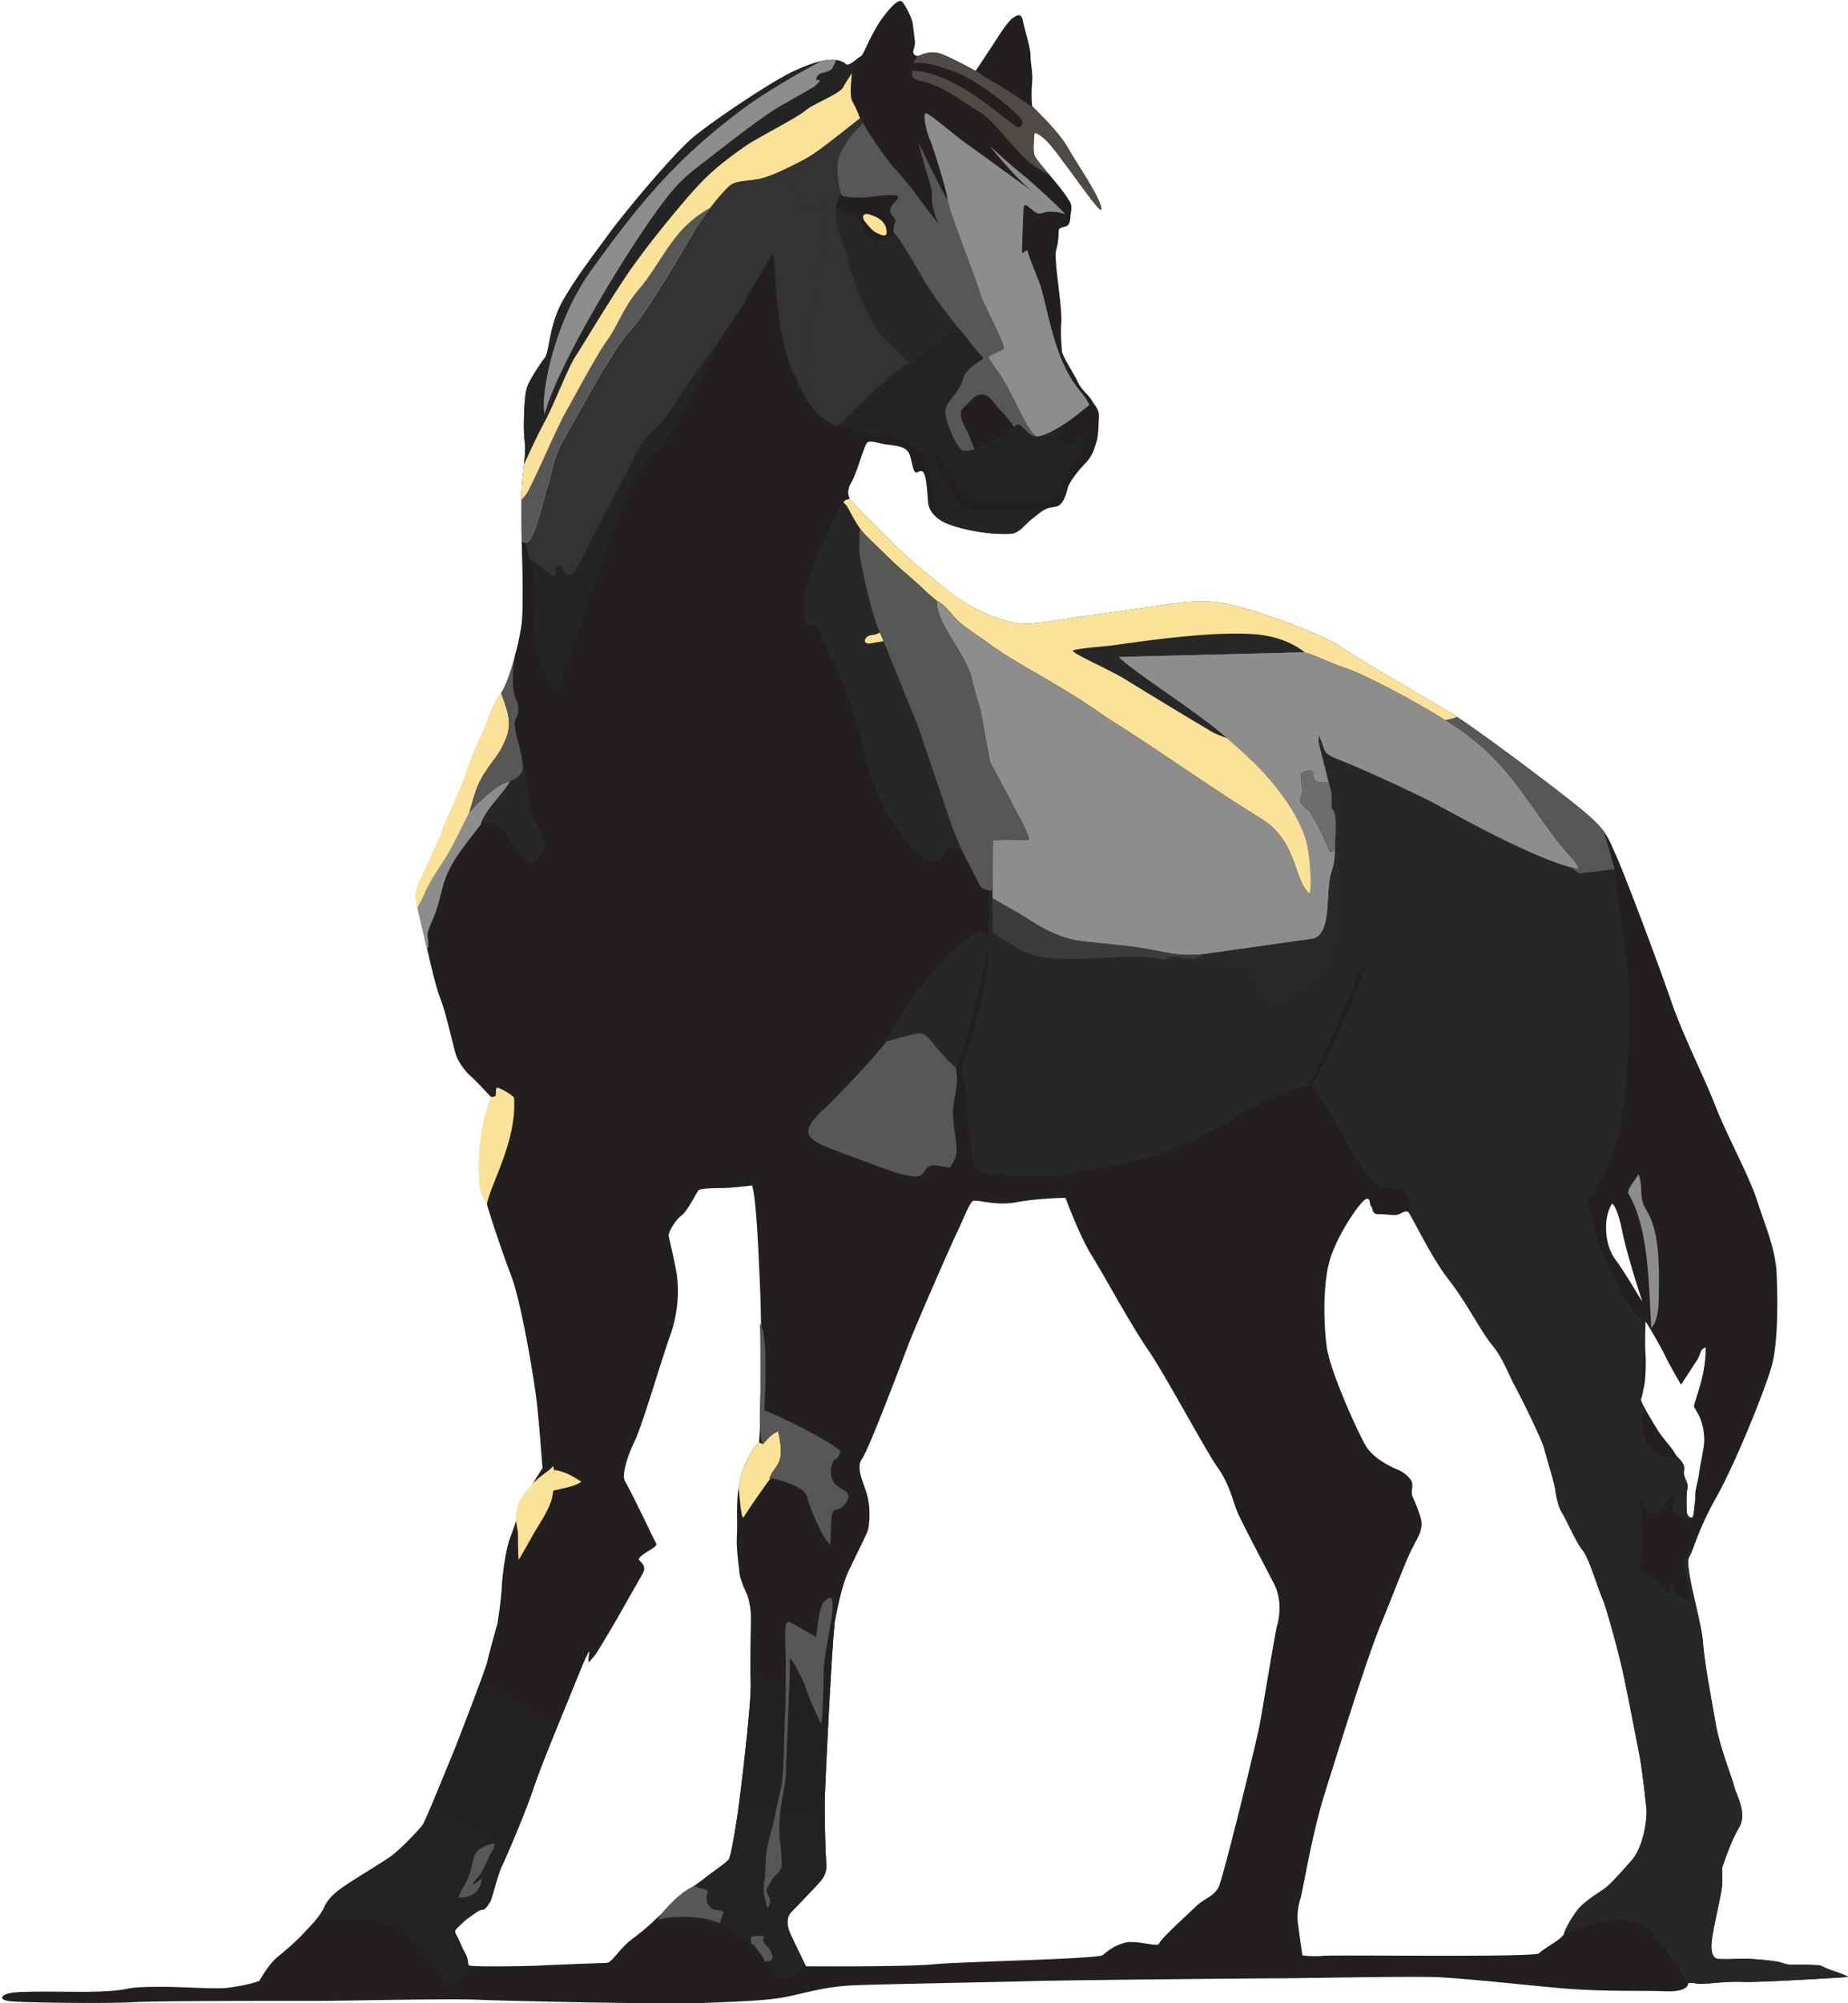 <svg width="645" height="699" viewBox="0 0 645 699" fill="none" xmlns="http://www.w3.org/2000/svg">
  <path fill-rule="evenodd" clip-rule="evenodd" d="M640.2 687.82c-3.98-1.26-4.35-2.09-5.53-2.09-1.26 0-4.53-.27-7.96-.18-3.44.08-3.62-.37-5.7-.9-2.17-.55-9.78-1.18-11.95-1.18-2.16 0-9.05.37-10.04-.09-1.09-.54-1.9-1.9-1.63-5.52.27-3.63 2.35-12.31 3.26-17.2 1-4.97.09-7.96.54-9.32.54-1.45 2.8-8.6 5.8-13.67 2.98-4.97-1.1-11.67-1.64-14.02-.45-2.35-5.07-13.76-6.51-22-1.36-8.15-3.8-20.27-4.44-28.33-.53-7.96-6.7-26.79-4.8-30.15 1.9-3.26 2.8-8.87 9.5-20.82 6.7-11.94 16.85-37.2 19.2-45.45 2.35-8.14 2.17-23.25 1.81-32.22-.37-9.05-4.16-17.28-6.88-25.9-2.8-8.51-10.6-22.9-14.4-32.58-3.7-9.69-11.4-24.8-15.64-37.11-4.17-12.23-16.66-45.44-19.47-51.32-2.72-5.98-2.98-8.15-12.39-15.84-9.42-7.7-35.48-27.15-43.09-31.96-7.5-4.88-29.69-17.2-39.28-23.63-9.68-6.43-32.57-13.85-39.46-15.38-6.88-1.54-12.68-1.26-19.09-.45-6.43.82-26.78 3.9-31.13 4.35-4.44.37-16.56 3.07-22.35 2.72-5.71-.27-13.59-3.45-19.74-7.06-6.16-3.7-20-15.65-24.34-19.73a561.89 561.89 0 0 1-15.57-15.83c-1.1-1.18-2.08-3.45 0-6.89 2-3.53 4.35-12.76 5.42-13.67 1.1-.9 3.9.37 6.89.72 2.89.37 6.16.64 7.42 2.62 1.36 1.9 1.44 7.88 3.07 7.06 1.63-.73 2.09-.64 2.72 1.17.64 1.9.91 6.97 1.1 9.14.18 2.08 1.17 4.61 5.15 6.88 4.08 2.17 12.95 3.98 19 4.25 6.07.27 6.26-.27 7.8-1.26 1.44-.99 1.81-2.08 5.98-5.25 4.08-3.26 5.07-2.36 7.15-3.08 2.17-.64 3.26-4.62 3.71-6.43.46-1.9 3.71-6.16 6.17-8.6 2.35-2.45 2.99-4.7 3.8-7.34.81-2.53.71-6.06.9-8.6.18-2.62-1.18-3.8-2.45-5.87-1.18-2.17-3.18-3.08-4.89-6.44-1.63-3.44-5.6-9.32-5.6-10.95 0-1.7-.55-4.61-.2-10.14.38-5.42-2.71-21.81-1.8-24.99.9-3.07.82-5.42.9-6.7.08-1.26 1.18-1.09 2.72-1.71 1.55-.62 1.18-2.99 1.63-5.34.37-2.35-.54-3.34-1.18-4.25-.53-1-2.45-3.53-4.7-6.25-2.16-2.62-6.06-7.05-6.78-8.51-.72-1.55-.37-5.16-.27-6.52.18-1.26-.45-3.07 3.8.54 4.24 3.63 20.45 28.52 19.64 24.08-.82-4.53-7.96-14.57-11.67-21.09-3.8-6.6-12.58-14.3-12.5-14.66 0-.37-.36-3.98 0-7.7.38-3.62-.45-6.32-.53-9.58 0-3.26-2-8.79-2.62-12.23-.64-3.34-2.45-1.81-3.71-.99-1.18.82-3.53 4.17-4.97 6.43a750.17 750.17 0 0 1-7.88 11.94s-7.42-4.16-11.77-5.87c-4.25-1.63-7.6.63-8.23.63-.63.09-2-.26-1.71-1.81.37-1.44.64-2.08.54-3.34-.19-1.26-.46-4.08-.82-6.43-.46-2.27-2.54-5.98-3.45-7.16-.99-1.17-2.89 0-6.88 5.26-3.9 5.15-6.7 12.85-7.5 13.4-.83.54-4.44 4.08-5.43 2.99-.91-1-3.08-1.63-4.97-1.55-1.82.09-4.89.27-12.23 3.53-7.42 3.18-27.87 16.93-35.3 22.9-7.5 5.99-25.44 27.8-29.95 34.05-4.54 6.25-11.22 14.76-16.2 23.44-4.98 8.78-4.71 17.74-6.34 20-1.63 2.17-5.15 7.34-6.16 10.15-1.1 2.8-1.1 10.3-1.18 11.67-.08 1.44 0 5.42.37 8.51.37 3.18-.99 11.14-1.17 17.2-.09 5.98.08 16.74.18 20.64.08 3.8.45 19.28-.08 24.16-.46 4.9-2.45 11.94-3.34 15.03-.91 3.08-2.72 8.33-4.25 10.15-1.55 1.81-3.53 6.33-4.44 9.23-.9 2.8-5.7 12.4-7.33 17.92-1.72 5.53-7.7 17.92-8.6 20.83-1 2.8-6.52 14.57-8.15 18.29-1.7 3.7-.64 6.16-.45 7.69.27 1.54 2.45 10.5 3.34 14.47.9 3.9 3 13.49 4.8 18.02 1.82 4.54 4.44 16.48 5.26 19.1.82 2.62 3.26 5.97 5.16 7.6 2 1.72 7.23 7.43 7.23 7.43s-.53 1.44-1.71 5.25c-1.26 3.72-2.89 14.21-2.53 21.9.26 7.7 2.16 8.06 2.88 10.68.72 2.62 4.7 14.93 8.42 24.7 3.62 9.78 7.96 36.4 8.68 42.65.82 6.24 2.16 24.26 2.16 24.26s-.36.46-3.8 5.98c-3.43 5.53-5.6 13.49-7.41 18.02-1.82 4.62-2.9 14.58-3 17.3-.08 2.8-1.25 12.04-1.8 14.3-.64 2.27-2.73 9.7-3.18 11.95-.54 2.35-8.6 23.36-11.22 30.06-2.72 6.6-10.3 25.34-11.31 26.78-.91 1.36-7.97 8.97-11.5 11.32-3.53 2.45-12.32 7.7-15.84 10.14-3.53 2.36-6.07 4.8-7.16 7.61-1.17 2.72-4.88 6.33-6.97 8.6-2.08 2.35-6.51 6.25-9.42 8.6-2.88 2.27-6.24 8.23-6.24 8.23-3.34 1.26-7.88 2-11.4 2.45-3.63.45-16.21-.37-20.83-.37-4.62 0-10.22-.08-13.75.64-3.63.82-9.69 1.09-15.84 1.09-6.14 0-20-.27-24.16.27-4.08.54-5.42 2.45-1.18 2.99 4.25.54 34.04.9 42.9.37 8.88-.54 57.76-.46 64.91-.46 7.16 0 45.07-.82 54.3-.45 9.14.45 67.35 1.71 80.02 1.18 12.68-.54 20.27-.73 27.16-1.82 6.78-1.09 14.39-3.9 25.44-4.35 11.05-.45 49.33-1.09 61.27-1.44 11.94-.37 79.65-1 86.89-1 7.24 0 47.79-.81 56.02-.36 8.23.37 25.98 2.26 41.36 3.71 15.3 1.44 29.5.82 37.65 1.18 8.14.26 7.87-2.54 7.87-2.54s-.08-.72 2.8-.18c2.81.53 9.43-.83 16.11-.54 6.6.27 37.03-1.72 37.03-1.72s-.91-.72-4.8-2l-.07-.04ZM265.66 489.95c-.09 2-.72 13.4-.72 13.4s-2.9 2.09-5.71 9.78c-2.8 7.69-1.72 16.93-2 22-.37 4.97.64 11.05.82 13.48.19 2.46 2.08 6.43 2.72 7.88.54 1.44.9 3.34 1.26 5.52.27 2.17-.27 16.93 0 25.08.27 8.23-4.25 44.53-4.88 47.88-.54 3.44-2 12.67-2.8 13.85-.83 1.26-6.17 4.7-8.52 6.7-2.35 1.9-6.97 4.62-10.15 7.8-3.25 3.17-10.04 9.68-14.84 13.13-4.8 3.52-7.15 8.51-9.32 8.51s-20 .72-23.26.9c-3.25.2-24.7.54-24.8-.08-.08-.53-.19-2.8-1.18-4.25-.9-1.54-2.35-5.25-2.88-6.06-.54-.72-.73-1.81-.27-2.26.53-.54 2.8-2.81 3.9-3.63 1.17-.73 3.97-3.18 5.25-3.18 1.18 0 2.08-1.7 2.8-2.8.64-1.1 2.62-9.32 3.9-12.04 1.36-2.72 8.6-19.55 11.32-27.88 2.8-8.41 13.03-32.86 14.12-35.67 1.1-2.8 5.26-12.76 5.26-11.67-.09.99-.64 4.25 0 3.53.63-.73 1.63-1.82 2.53-3.08.82-1.26 5.53-9.05 8.33-14.02 2.72-4.89 6.33-11.05 7.8-13.75 1.44-2.62-.65-3.8-1.27-4.7-.63-.91 3.08-3 3.8-3.45.64-.45 2.62-1.44 2.16-2.35-.53-.9-1.8-3.44-2.88-5.8-1.1-2.26-6.89-14.12-8.06-16.01-1.1-1.82.72-8.33 3.44-13.86 2.62-5.42 8.97-27.16 12.22-36.4a46.25 46.25 0 0 0 2.62-20.55c-.37-3.7-2.8-13.58-2.99-14.57-.26-1 2-5.26 4.44-7.16 2.45-1.9 5.42-8.51 6.16-8.97.82-.45 4.43-.63 7.88-.63 3.44 0 10.6-.91 10.6-.91 1.7 4.25 2.61 31.32 2.88 37.38.37 6.06.45 36.93.37 38.93l-.05-.02Zm296.97-69.98c.64.19 2.17 2.8 3.45 9.06 1.17 6.16 4.8 18.18 7.15 25.15-1.63-2.35-5.43-9.23-9.59-14.93-3.53-4.8-4.25-14.12-.99-19.28h-.02ZM445.77 566.98c-.82 3.26-4.97 28.6-6.06 34.58-1.09 5.98-12.76 53.68-14.39 56.93-1.63 3.26-5.25 4.09-7.87 6.7-2.72 2.62-12.5 11.5-12.85 12.95-.37 1.55-8.23-1.44-12.23-.18-3.98 1.17-5.79 2.89-7.5 4.25-1.81 1.36-48.6 2.26-58.56 3.17-10.04 1-44.98.72-44.98.72s-5.43-11.05-5.88-12.3c-.37-1.18-1.44-4.44.9-6.8 2.36-2.34 8.07-8.4 9.24-9.68 1.1-1.18 3.18-3.34 2.8-7.06-.26-3.62-.72-17.56-.45-24.43.27-6.88 2.54-55.4 3.53-60.37.99-5.07 2.45-12.31 4.53-16.85 2.08-4.53 6.33-12.84 6.89-14.57.54-1.82.99-6.97 0-11.32-.9-4.44-4.44-10.15-2.08-13.59 2.45-3.34 13.85-33.67 16.38-40.29 2.54-6.6 14.76-34.57 16.93-39 2.17-4.54 4.17-9.88 5.34-10.69 1.26-.9 7.6 1.81 15.22.37 7.69-1.44 17.2-1.54 17.2-1.54s4.88 13.21 9.04 19.91c4.25 6.79 13.3 23.63 19.55 32.77 6.24 9.05 20.1 35.11 24.43 41.28 4.35 6.06 5.43 12.04 6.97 15.65 1.55 3.7 9.77 19.2 12.68 24.8 2.89 5.61 2.08 11.32 1.26 14.58l-.04.01Zm123.56 82.36c-4.62 5.26-7.6 8.52-9.59 9.88-2 1.36-7.05 4.53-9.13 7.23-2 2.62-4.08 6.17-4.7 8.23-.64 2-7.42 5.34-8.68 6.89-1.26 1.54-71.6.45-75.32.9a33.8 33.8 0 0 1-7.34-.18s-1.36-9.5-1.63-11.77c-.18-2.27 0-4.97.91-7.88.9-2.8 3.98-22.45 8.52-36.84 4.53-14.48 14.47-46.44 19.19-58.02 4.8-11.6 8.87-22.64 11.05-26.9 2.16-4.34 2.89-5.25 3.26-7.04.45-1.82.45-2.81-.37-5.35a62.95 62.95 0 0 0-2.35-5.97c-.83-1.82 0-3.26-.27-4.98-.27-1.7-3-3.9-4.8-4.61-1.72-.72-8.79-3.71-11.6-8.79-2.8-4.97-12.49-26.06-13.48-34.66-1.09-8.6-1.36-23.26 1.72-31.59 3.07-8.41 9.42-17.56 11.58-19.2 2.17-1.54 1.55 1.64 2.27 2.27.64.64.19 2.73 2.45 2.73 2.27-.09 5.16.45 6.43.26 1.28-.18 2.9-1.7 3.98-1.09 1.1.62 7.8 15.39 14.31 23.71 6.52 8.42 11.05 17.74 14.93 22.54 3.98 4.7 5.7 10.15 8.33 14.93 2.62 4.8 9.32 18.64 9.96 21.28.63 2.54 3.62 12.22 3.9 14.47.26 2.27 1.17 6.25 2.34 8.07 1.18 1.7 5.07 10.6 7.24 13.13 2.17 2.62 5.34 13.4 6.88 16.84 1.55 3.53 6.25 21 7.51 27.34 1.36 6.33 4.25 21.36 5.42 27.34 1.1 5.88 2.17 16.48 2.46 19.01.18 2.54-.73 12.58-5.34 17.84l-.04-.02ZM588.8 527.8c-.19-1.44-.27-6.7.18-8.51.54-1.9-1.63-3.63-1.18-6.25.46-2.72-2.08-3.9-3.25-5.98-1.18-2.17-4.62-5.61-6.25-8.51-1.71-2.81-5.88-9.51-5.52-10.32.37-.82.9-4.08 1.17-5.15.27-1.08.64-7.61.37-10.31-.27-2.62 0-11.5 0-11.5-.37-1.27 5.88 9.58 7.24 12.57.65 1.5 2.87 5.38 5.17 9.34l5.96-9.15c1.55-3.9 1-2.8 2.62-3.98.09 10.2-3.6 17.41-4.08 20.84.59.99 1.06 1.81 1.36 2.33 1.81 3.07 2.45 7.8 2.17 10.5-.27 2.8-1.55 8.33-1.72 10.3-.18 1.9-1.44 5.99-1.36 7.62a38.4 38.4 0 0 1-.63 7.05c-.37 1.81-2.09.54-2.27-.9h.02Z" fill="#231F20"/>
  <path fill-rule="evenodd" clip-rule="evenodd" d="M182.12 189.97c-.09-4.97-.19-12.85-.09-17.65.19-6.06 1.55-14.02 1.18-17.2a61.89 61.89 0 0 1-.37-8.51c.08-1.36.08-8.87 1.17-11.67 1-2.8 4.54-7.96 6.17-10.15 1.63-2.26 1.36-11.22 6.33-20 4.97-8.68 11.67-17.2 16.2-23.44 4.54-6.25 22.45-28.06 29.96-34.04 7.42-5.98 27.88-19.74 35.3-22.9 7.34-3.27 10.4-3.45 12.22-3.54 1.9-.08 4.08.54 4.97 1.55.83.9 3.53-1.55 4.89-2.62-1.55 3.98-3.71 9.69-4.35 12.4-.9 3.25.37 2.71 1.55 4.61 1.17 1.82 3.17 4.43 4.16 6.33.9 2 7.88 12.68 11.77 16.66 3.98 4.08 15.38 20.27 14.2 17.74-1.25-2.54-2.34-7.16-2.16-8.87.19-1.71 0-2.45-.72-4.8-.64-2.46-4.8-15.84-3.53-13.3 1.26 2.53 9.96 20.72 9.78 18.74-.19-2-4.97-18.1-6.07-20.27-.99-2.09-3.07-10.05-1.25-9.42 1.8.72 10.6 8.22 13.21 10.04 2.62 1.81 28.7 20.9 23.36 16.84-5.34-4.16-14.4-15.38-14.4-15.38s7.43 6.78 10.77 9.42c3.34 2.54 16.84 15.03 15.21 14.2-1.62-.81-5.25-1.08-6.7-.71-1.36.37-1.9.72-2.98.26-1.18-.53-2.17-1.62-3.45-2.53-1.17-.82-1.26.82-1.26 1.44 0 .54-.63 14.13-.45 14.93.19.91 1.71-1.81 2-.27.27 1.45 2.35 6.52 4.08 10.95 1.71 4.35 3.71 17.65 8.14 27.7 4.54 10.04 7.96 10.95 9.5 15.56 1.55 4.7-2.07 13.14-3.16 15.22-1.1 2.08-8.06 13.3-9.32 16.1-1.37 2.8-8.15 2.09-10.69 2-2.62-.18-15.83.83-17.19-.08-6.16-4.17-14.4-20.27-14.2-17.74.26 4.62 7.33 18.3 10.4 19.37 1.26.45 5.43 1.63 13.22 1.09 4.62-.37 9.96.18 13.59.72-.37.27-.83.64-1.26 1-4.17 3.17-4.54 4.24-5.98 5.25-1.55.99-1.72 1.54-7.8 1.26-6.06-.27-14.92-2.08-19-4.25-.91-.54-1.63-1.1-2.27-1.63-.54-5.07-1.26-14.58-3.71-19.2-2.99-5.7-8.6-8.4-13.48-9.23-4.9-.82-4.9.45-15.94-2.8-11.05-3.26-13.86-13.22-17.57-20.91-3.62-7.7-5.34-26.9-5.34-28.87 0-1.98-.37-12.68-1.54-10.15-1.26 2.62-8.15 13.3-8.78 15.22-.73 2-7.16 10.5-8.79 13.4-1.63 2.89-12.76 17.57-14.47 20.72-1.81 3.26-7.05 9.88-8.78 11.5-1.63 1.55-4.97 5.16-6.17 7.8a310.43 310.43 0 0 1-7.87 15.48c-1.45 2.27-10.5 20.19-11.67 22.54-1.26 2.45-2.8 5.43-4.7 4.8-1.9-.53-1.1-3.52-3.08-3.07-2 .37-.27 3.98-1.63 3.53-1.36-.37-1.9-1.82-6.24-4.44-2-1.17-3.63-3.98-4.89-6.7l-.03-.03Z" fill="#242424"/>
  <path fill-rule="evenodd" clip-rule="evenodd" d="M320.42 19.51c.64 0 3.98-2.26 8.23-.63 4.35 1.7 11.77 5.87 11.77 5.87v-.08c1.9 1.26 3.9 2.54 5.8 3.63 4.8 2.72 9.76 6.06 14.75 9.5 2.17 2.27 8.6 8.33 11.67 13.76 3.72 6.51 10.87 16.55 11.67 21.09.83 4.43-15.38-20.46-19.64-24.08-4.27-3.63-3.63-1.82-3.8-.54-.08 1.36-.45 4.97.27 6.52.54 1.09 2.99 3.98 5.16 6.51-1.9-.9-4.09-2.16-6.44-3.98-6.24-4.8-12.12-14.66-18.82-18.56-6.6-3.98-12.68-9.05-20.55-10.5-2-.53-2.46-1.62-2-3.43 14.39.9 27.87 13.58 36.2 19.54 1.1.83 3.26-.82 1.55-2.8-3.63-4.35-17.01-14.58-23.81-16.56-1.37-.45-8.6-3.44-13.76-2.72.54-1.1 1-1.63 1.71-2.54h.04Z" fill="#4E4A45"/>
  <path fill-rule="evenodd" clip-rule="evenodd" d="M300.15 41.06c.45.72.9 1.36 1.18 2a29.93 29.93 0 0 0-5.43 5.88c-3.44 5.07-3.8 7.23-3.63 10.95.17 3.7.83 6.7 1.26 7.87.46 1.26 5.16 1.18 7.61 1.18 2.45-.09 8.68-1.26 11.5-.72 2.73.63-2 2.98-2 5.07 0 2.08 2.09 2.72 1.82 3.9-.27 1.17-1.36 3.44 0 4.61 1.36 1.18 6.43 9.7 9.32 14.85 2.8 5.15 10.04 14.66 13.03 18.18l.27.27c-6.78 2-15.21 10.6-18.56 12.13-3.52 1.54-14.12 11.59-18.74 16.2-1.81 1.82-3.8 3.72-5.52 5.26a18.2 18.2 0 0 1-6.6-4.08c-1.55-2.99-2.99-6.6-3.44-10.04-.91-8.52.82-17.01 2-27.7 1.25-10.68 4.43-31.5 4.43-33.67 0-2.16.08-2.72.08-3.52 0-.8-.9 2.16-2.45 3.07-1.44.9-2.45-1.9-3.98-.19-1.44 1.72-3.63 1.72-3.44-.08.18-1.9.08-5.07-1.1-6.43-1.25-1.36-2.34-2.35-1.08-3.9 1.25-1.54 2.16-2.26 2.16-4.16 0-.46 0-.9-.08-1.36.72-.46 1.44-.83 2.08-1.1 4.16-2.26 10.95-7.79 12.85-9.23 1.8-1.44 6.43-5.07 6.43-5.07l-.09-.19h.09l.03.02Z" fill="#333"/>
  <path fill-rule="evenodd" clip-rule="evenodd" d="m293.45 67.5.08.26c.46 1.26 5.16 1.18 7.61 1.18 2.45-.09 8.68-1.26 11.5-.72 2.72.63-2 2.98-2 5.07 0 2.08 2.09 2.72 1.82 3.9-.27 1.17-1.36 3.44 0 4.61 1.36 1.18 6.43 9.7 9.32 14.85 2.8 5.15 10.04 14.66 13.03 18.18l.27.27c-6.25 1.82-13.94 9.24-17.73 11.6a377.31 377.31 0 0 1-10.42-10.42c-3.52-3.8-10.3-21.45-10.86-25.44-.64-3.98-6.52-14.03-3.44-21.37.27-.72.54-1.36.82-2v.02Z" fill="#282727"/>
  <path fill-rule="evenodd" clip-rule="evenodd" d="m293.45 67.5.08.26c.46 1.26 5.16 1.18 7.61 1.18 2.45-.09 8.68-1.26 11.5-.72 2.72.63-2 2.98-2 5.07 0 2.08 2.09 2.72 1.82 3.9-.27 1.17-1.36 3.44 0 4.61h.08c-1.09.37-2.26.9-3.07 1.45-1.81 1.36-2.89 1.36-4.35.18-1.46-1.18-3.07-.99-3.71-3.34-.54-2.45-1.71-3.63-2.27-4.62-.63-1.1-1.9-1.26-3.25-1.36-1.18-.18-2.9-.54-3.99-2.08.19-.83.38-1.72.73-2.54.27-.72.54-1.36.82-2ZM380.17 141.35c.08.19.18.46.26.72.83 2.46.19 5.88-.63 8.87-.91.19-1.72.37-2.17.54-1.71.54-2.62 3.9-3.34 3.8-.72 0-4.8-.83-4.17-2.54l2.27-5.43c1.36-.9 2.54-1.81 3.44-2.53 1.63-1.36 3.18-2.45 4.35-3.44l-.01.01Z" fill="#231F20"/>
  <path fill-rule="evenodd" clip-rule="evenodd" d="m301.33 43.06.08.08c.9 2 7.88 12.68 11.77 16.66 3.98 4.08 15.38 20.27 14.2 17.74-1.25-2.54-2.34-7.16-2.16-8.87.19-1.71 0-2.45-.72-4.8-.64-2.46-4.8-15.84-3.53-13.3 1.26 2.53 9.96 20.72 9.78 18.74-.19-2-4.97-18.1-6.07-20.27-.99-2.09-3.07-10.05-1.25-9.42 1.8.72 10.6 8.22 13.21 10.04 2.62 1.81 28.7 20.9 23.36 16.84-5.34-4.16-14.4-15.38-14.4-15.38s7.43 6.78 10.77 9.42c3.34 2.54 16.84 15.03 15.22 14.2-1.63-.81-5.26-1.08-6.7-.71-1.37.37-1.9.72-3 .26-1.17-.53-2.16-1.62-3.44-2.53-1.17-.82-1.26.82-1.26 1.44 0 .54-.63 14.13-.45 14.93.19.91 1.71-1.81 2-.27.27 1.45 2.35 6.52 4.08 10.95 1.71 4.35 3.71 17.65 8.14 27.7 4.25 9.5 7.61 10.76 9.24 14.84-1.18 1-2.72 2.08-4.35 3.44-3.17 2.54-9.69 6.97-13.67 7.51-3.9.54-6.06-6.7-8.23-3.26-2.26 3.53-16.47 9.96-18.47 7.88-2-2.08-5.07-8.6-5.52-12.68-.46-3.98 4.16-5.88 6.06-11.77 1.9-5.88 8.51-6.6 6.78-8.15-1.7-1.44-4.97-6.06-7.96-9.5-2.98-3.53-10.22-13.03-13.03-18.19-2.89-5.16-7.96-13.67-9.32-14.85-1.36-1.17-.27-3.44 0-4.61.27-1.18-1.81-1.82-1.81-3.9s4.7-4.43 2-5.07c-2.8-.54-9.05.64-11.5.72-2.46 0-7.16.08-7.61-1.17-.46-1.18-1.1-4.17-1.26-7.88-.17-3.71.18-5.88 3.63-10.95a29.4 29.4 0 0 1 5.42-5.88l-.03.02Z" fill="#575756"/>
  <path fill-rule="evenodd" clip-rule="evenodd" d="m347.84 129.04-2.89-4.35c2.27-1.71 3.53-1.54 5.53-3.07.18-1.81-7.34-16.02-8.06-18.47-1.72-6.25-11.32-29.51-11.67-33.86-.19-2-4.97-18.1-6.07-20.27-.99-2.08-3.07-10.04-1.25-9.42 1.8.72 10.6 8.23 13.21 10.04 2.62 1.82 28.7 20.91 23.36 16.85-5.34-4.17-14.4-15.39-14.4-15.39s7.43 6.79 10.77 9.42c3.34 2.54 16.84 15.03 15.21 14.21-1.62-.82-5.25-1.09-6.7-.72-1.36.37-1.9.72-2.98.27-1.18-.54-2.17-1.63-3.45-2.54-1.17-.82-1.26.83-1.26 1.45 0 .53-.63 14.12-.45 14.93.19.9 1.71-1.82 2-.27.27 1.44 2.35 6.51 4.08 10.95 1.71 4.35 3.71 17.65 8.14 27.69 4.25 9.5 7.61 10.76 9.24 14.85-1.18.99-2.72 2.08-4.35 3.44-3.17 2.53-9.69 6.97-13.67 7.5-3.53-.53-9.05-16.84-14.3-23.25l-.04.01Z" fill="#8D8D8B"/>
  <path fill-rule="evenodd" clip-rule="evenodd" d="M353.92 148.96v.08c-1.55 2.46-8.68 6.25-13.75 7.7-1-2.54-2.09-5.16-2.46-5.98-.82-1.72-3.97-6.33-1.35-8.6 2.53-2.17 3.62-4.44 6.33-4.54 2.62-.18 4.35 3.45 6.06 5.07 1.09 1.1 3.52 3.8 5.15 6.25l.02.02Z" fill="#231F20"/>
  <path fill-rule="evenodd" clip-rule="evenodd" d="M182.12 189.97v-1.1c1.09.65 2.16.65 2.88-.53 2.62-4.16 5.61-17.84 6.34-19.28.63-1.44 1.8-9.5 4.8-14.66 3.07-5.16 16.84-31.32 23.17-38.29 6.33-6.88 16.4-24.35 21.73-33.4 5.34-9.05 10.87-15.38 13.3-17.65 2.45-2.17 5.6-1.71 10.41-2.62 4.08-.72 9.88-3.63 14.02-5.8.09.46.09.91.09 1.37 0 1.9-.9 2.61-2.17 4.16-1.26 1.54-.18 2.54 1.1 3.9 1.17 1.36 1.25 4.53 1.08 6.43-.18 1.81 2 1.81 3.45.08 1.54-1.71 2.53 1.1 3.98.19 1.54-.91 2.45-3.9 2.45-3.08 0 .83-.09 1.26-.09 3.53 0 2.27-3.17 22.99-4.43 33.67-1.17 10.68-2.89 19.2-2 27.7.46 3.44 1.9 7.05 3.44 10.04-4.8-4.54-6.96-11.05-9.58-16.4-3.63-7.69-5.34-26.88-5.34-28.86 0-1.98-.37-12.68-1.55-10.15-1.26 2.62-8.14 13.3-8.78 15.22-.72 2-7.15 10.5-8.78 13.4-1.63 2.89-12.76 17.57-14.48 20.72-1.81 3.26-7.05 9.88-8.78 11.5-1.63 1.55-4.97 5.16-6.16 7.8a310.9 310.9 0 0 1-7.88 15.48c-1.44 2.27-10.5 20.19-11.67 22.54-1.26 2.45-2.8 5.43-4.7 4.8-1.9-.53-1.1-3.52-3.07-3.07-2 .37-.27 3.98-1.63 3.53-1.36-.37-1.9-1.82-6.25-4.44-2-1.17-3.63-3.98-4.89-6.7l-.01-.03Z" fill="#333"/>
  <path fill-rule="evenodd" clip-rule="evenodd" d="M179.68 228.88a78.96 78.96 0 0 0 2.45-11.77c.54-4.89.19-20.37.09-24.17 0-.99-.09-2.45-.09-4.08.46.27 1 .37 1.36.37.64 3.63 1.63 6.52 2.62 10.31.46.9.91 7.5.54 11.86-.99 17.3 2.72 22.08 6.16 27.42 2.54 3.98 17.12 24.35 17.84 26.89 4.8 0 9.42 0 14.12.27 6.97.37 9.77-.46 11.59 2 2.45 3.25-10.5 59.1-17.38 64.99-3.26-1.26-6.33-4.97-8.87-7.61-13.3-14.02-15.94-25.34-19.92-30.6-.37-3.71-3.7-7.8-4.97-12.4-1.44-5.06-1.36-13.66-2.62-14.92a67.84 67.84 0 0 0-2.08-9.96c-2-7.6.08-6.25.37-8.97.72-5.34-3.44-3.34-1.17-19.65l-.04.02Z" fill="#231F20"/>
  <path fill-rule="evenodd" clip-rule="evenodd" d="m266.3 503.9-1.36-.54s-2.9 2.08-5.71 9.77a25.02 25.02 0 0 0-1.45 5.7c.46 4.54 1 11.95 1.82 10.5 2.8-4.35 6.51-9.69 9.32-13.48h-.37c2-5.26 5.7-4.17 3.07-16.4-2.54.92-4.16 3.27-5.34 4.44h.02Z" fill="#FAE299"/>
  <path fill-rule="evenodd" clip-rule="evenodd" d="M590.78 540.55c-.37 1.1-.73 1.9-1.18 2.62-1.9 3.34 4.25 22.19 4.8 30.15.64 8.06 3.08 20.18 4.44 28.33 1.44 8.23 6.06 19.65 6.51 22 .54 2.35 4.62 9.05 1.63 14.02-2.99 5.07-5.25 12.23-5.8 13.67-.44 1.36.46 4.35-.53 9.32-.9 4.89-2.99 13.59-3.26 17.2-.26 3.62.54 4.97 1.63 5.52 1 .46 7.88.09 10.04.09 2.17 0 9.78.63 11.94 1.17 2.09.54 2.27 1 5.71.9 3.45-.08 6.7.2 7.96.2 1.18 0 1.55.82 5.53 2.08 3.9 1.25 4.8 2 4.8 2s-30.41 2-37.03 1.7c-6.7-.26-13.3 1.1-16.1.54-2.35-.45-2.72 0-2.8.19-3.35-7.05-11.95-18.47-15.84-20.64-4.62-2.45-12.23-2.72-27.42 3.26 0-.09.08-.09.08-.19.64-2.08 2.72-5.6 4.7-8.23 2.08-2.72 7.16-5.87 9.14-7.23 2-1.36 4.97-4.62 9.59-9.88 4.61-5.25 5.52-15.3 5.34-17.83-.27-2.54-1.36-13.14-2.45-19.01-1.18-5.98-4.09-21.01-5.43-27.34-1.26-6.33-5.98-23.82-7.5-27.34-1.55-3.45-4.7-14.21-6.89-16.85-2.17-2.53-6.06-11.4-7.24-13.13-1.17-1.81-2.08-5.8-2.35-8.06-.27-2.27-3.26-11.94-3.9-14.48-.63-2.62-7.33-16.47-9.95-21.28-2.62-4.8-4.35-10.22-8.33-14.92-3.9-4.8-8.41-14.13-14.93-22.54-5.8-7.34-11.67-19.73-13.75-23l-.09-3.89c-2.45-7.05-3.52-4.08-9.96-5.6-5.42-1.37-14.12-20.28-18.28-26.8l-6.17-8.67c3.8-3.63 17.74-35.12 18.93-41.74-.99 1-.45.27-1.36 1.63l-8.6 19.47c-13.03 28.24-5.42 17.2-23.52 25.25l-9.32 5.08c-20.1 12.76-30.95 15.93-56.4 20.63-13.93 2.54-15.74 1.72-30.05.83-7.16-.37-7.42-3.18-8.23-10.5-.64-4.7-2-11.77-1.71-16.1 0-1.63 0-3.45-.37-5.08l-1.18-3.98c-.08-2.16 4.17-14.12 5.07-17.46 2.27-8.23 4.8-18.83 3.8-27.7.9 4.44-8.68 40.83-10.87 43.64-.18-.09-.45-.37-.53-.46-.09-.08-.37-.27-.54-.45-12.95-12.5-5.6-13.03-23.36-8.15 1.63-4.53 11.94-19.2 15.12-22.99.26-.26 19.54-22.53 20.1-13.21 1.8-4.8.26-43.82.18-47.43-.27-7.05-1-25.16-2.72-30.14-.64-3.53-3.07-8.69-2.35-11.22l2.72 9.42 3.34 18.1 1 27.16-.2 20.27.1 12.12c2.98 1.72 6.24 4.17 10.49 6.25 12.49 6.33 39.37-.54 49.05 3.26 4.88.45 20.18-.37 27.15 1.9 6.43 2.08 4.17 7.42 6.97 10.6 2.08 2.26 4.53 2.61 8.33 2.16 3.8-7.24 1.63-2.72 7.42-3.8 5.8-8.6 6.25-2.08 8.51-11.4 3.71-15.38 3.35-31.23 2.72-46.7-.08-2.99-.18-7.05.09-9.59-1.63-1.9.18-.64-2.54-1.63l-.9-3.44-3.53-14.13.08-2.26c2.46 4.7.64 5.7 6.07 7.96 8.22 3.26 15.21 6.51 23.25 10.23 4.25 2 8.23 3.9 12.77 6.33 10.86 5.98 37.1 20.18 48.78 22l12.39-.19c.82 10.87 4.08 27.34 4.89 42.27.72 13.22-1 37.84-3.26 49.6-1.36 6.8-6.79 18.2-11.13 24.18 2.88 9.87 2.35 13.4 8.06 23.98 2.53 5.52 7.15 14.76 11.85 18.02.09 4.25-1.54 23.17-1.26 27.07v.37c.09.53.27.9.46 1.26.37.72.82 1.54 1.36 2.45-.27.37-1.1 1.63-1.1 1.81-.63 2.08-.18 2.89-.18 3.34.9 5.8 2.54 11.4 12.12 11.05.09.09.19.09.27.09 1.18 1.26 2.45 2.45 2.09 4.43-.46 2.62 1.7 4.35 1.17 6.25-.45 1.81-.37 7.05-.18 8.51.18 1.45 1.9 2.72 2.26.91.19-1.26.46-3.26.54-4.97.27 2.45.64 4.25-1.44 6.78-2.27-1.09-5.61-1.44-6.17-3.7-.9-3.9 2.17-1.18 0-5.72-1.36 1.9-1.54 1.55-2.89 3.63-1.25 1.9-.18 2.62-3.07 3.17-4.62.91-3.8-3.8-5.25-5.15-.19 6.88.45 14.58-.09 21.36-.45 4.8-.37 4.35 2.89 5.6.54.2.72.2 1.26.55l2.89 2.62c2.35 4.7 2.35 2.62 3.9-.64 2.61 5.7.9 3.52 6.24 6.88-.54-3.98-.82-6.51-1.63-10.4-.45-2.46-.45-3.18-.08-4.54a6.27 6.27 0 0 1 2.62-3.9v.27l.05-.02Z" fill="#282727"/>
  <path fill-rule="evenodd" clip-rule="evenodd" d="M148.9 330.72c-.82-3.72-2.8-11.94-3.26-14.13.73-.9 1.45-2.45 2.35-4.35 1.55-4.25 6.07-10.4 8.42-14.39 2.62-4.53 4.8-9.5 7.34-14.3l1.44-1.55c.9-1 .64-.82 1.63-1.71 3.07-2.8 7.34-6.97 11.22-7.7-2.54 4.7-8.15 9.24-10.23 14.85l.27-.08c-2.45 3.17-4.97 6.33-7.24 9.5-7.88 11.13-5.6 14.12-9.77 23.9-3 6.78-1.36 4.25-1.63 10.04l-.54-.08Z" fill="#8D8D8B"/>
  <path fill-rule="evenodd" clip-rule="evenodd" d="m145.64 316.6-.08-.38c-.19-1.54-1.26-3.98.45-7.69 1.63-3.7 7.16-15.48 8.15-18.29.9-2.88 6.88-15.3 8.6-20.82 1.62-5.53 6.43-15.12 7.33-17.92.91-2.89 2.9-7.42 4.44-9.24.08-.08.26-.26.37-.45 3.07 8.41 4.34 11.86-.27 20-1 1.82-2.62 3.71-4.25 6.06-4.08 5.88-4.25 7.88-6.6 15.66-2.54 4.8-4.7 9.77-7.34 14.3-2.35 3.99-6.88 10.15-8.41 14.4-.9 1.9-1.63 3.44-2.35 4.35l-.04.01Z" fill="#FAE299"/>
  <path fill-rule="evenodd" clip-rule="evenodd" d="M174.88 241.83c1.44-2.17 3.07-6.79 3.9-9.7.26-.81.63-2 .9-3.25-2.27 16.29 1.9 14.3 1.18 19.65-.27 2.72-2.35 1.36-.37 8.97.9 3.07 1.71 6.97 2.08 9.95 0 3-2.35 4.25-4.53 5.16-3.9.72-8.15 4.89-11.22 7.7-1 .9-.72.71-1.63 1.7l-1.44 1.55.18-.37c2.17-7.5 2.45-9.5 6.43-15.3 1.63-2.35 3.26-4.25 4.25-6.06 4.62-8.15 3.34-11.59.27-20Z" fill="#575756"/>
  <path fill-rule="evenodd" clip-rule="evenodd" d="M576.3 463.42c3-3.07 2.62-10.04 2.72-14.3.09-8.8-.08-20.2-4.43-26.9-2.89-4.53-.9-8.96-2.8-12.49-1.1 2.35-3.53 4.35-3.53 6.6 6.97 11.59 7.15 29.88 8.06 47.07l-.02.02Z" fill="#8D8D8B"/>
  <path fill-rule="evenodd" clip-rule="evenodd" d="M507.07 249.17c.45.27.82.53 1.17.82 7.61 4.8 33.67 24.27 43.1 31.96 4.53 3.63 6.88 6.06 8.5 8.23l3.72 13.13-12.23 1.44a11.9 11.9 0 0 1-2.62-2c.9.27 1.71.46 2.54.54-1.36-3.07-2.8-3.98-4.7-6.25-11.5-13.67-17.92-27.97-33.49-39.83a93.96 93.96 0 0 0-9.32-6.33l3.34-1.71h-.01Z" fill="#575756"/>
  <path fill-rule="evenodd" clip-rule="evenodd" d="M296.62 174.03c.19.37.37.64.64.9 1.1 1.19 11.22 11.78 15.57 15.84 4.35 4.09 18.19 16.03 24.35 19.74 6.16 3.63 14.02 6.78 19.73 7.05 5.8.37 17.92-2.35 22.35-2.72 4.35-.45 24.7-3.53 31.13-4.35 6.43-.82 12.23-1.1 19.1.45 6.88 1.55 29.77 8.97 39.46 15.39 9.59 6.43 31.77 18.74 39.28 23.63l.37.18c-1.45.54-2.9.9-4.25 1.1-11.59-7.25-28.97-16.4-35.75-18.48-4.09-1.26-9.5-4.25-13.49-5.16l-64.53 1.63c4.16 4.54 29.15 20.46 37.1 27.8 2.73 2.35 9.97 8.6 13.95 13.13 6.06 6.88 11.85 14.76 14.3 23.26 1.36 4.8 1.9 13.3 1.36 18.56-5.87-4.17-4.16-18.48-17.2-26.35l-2.34-1.45c-17.01-10.6-33.77-22.72-51.87-34.04-17.3-12.4-30.5-17.73-42.54-26.89-2.62-1.8-6.43-4.25-8.78-6.43-2.62-2.35-4.08-5.34-7.5-7.15v.08c-1.1-.99-2.46-2-3.99-3.44-3.17-3.18-8.41-7.42-11.13-10.04-2.72-2.54-4.7-4.62-9.14-8.87-4.53-4.16-6.24-10.23-8.06-11.67-.9-.72.37-1.36 1.9-1.72l-.02.02Z" fill="#FAE299"/>
  <path fill-rule="evenodd" clip-rule="evenodd" d="M455.38 227.62h-.27l-64.53 1.63c4.16 4.53 29.15 20.45 37.1 27.8l.65.53c-2-.64-3.9-1.44-5.43-2.27a2357.8 2357.8 0 0 1-30.32-18.37c-5.44-3.34-19.28-9.32-18.02-9.96 1.36-.64 7.15-1.09 12.39-1.63 5.16-.53 33.4-5.25 50.41-4.08 9.05.64 14.66 3.71 18.02 6.33v.02Z" fill="#282727"/>
  <path fill-rule="evenodd" clip-rule="evenodd" d="M227.9 670.53c12.96-2.16 26.53-.53 35.5 9.33 6.7 7.23 7.05 8.86 9.13 10.04 2 .99 5.52.08 8.06-5.07-1.45-3.08-4.8-10.05-5.16-11.05-.37-1.18-1.44-4.44.9-6.79 2.36-2.35 8.07-8.41 9.25-9.69 1.09-1.17 3.17-3.34 2.8-7.05-.27-3.63-.72-17.57-.45-24.44.18-6.43 2.26-49.05 3.34-58.84l-29.32-5.61.08.64c.27 2.16-.27 16.93 0 25.07.27 8.23-4.25 44.54-4.88 47.88-.54 3.44-2 12.68-2.8 13.85-.83 1.26-6.17 4.7-8.52 6.7-2.35 1.9-6.97 4.62-10.15 7.8-1.8 1.71-4.7 4.53-7.79 7.24h.02Z" fill="url(#a)"/>
  <path fill-rule="evenodd" clip-rule="evenodd" d="M110.08 670.08a22.77 22.77 0 0 0 2.99-4.35c1.09-2.8 3.62-5.25 7.15-7.6 3.53-2.46 12.3-7.7 15.84-10.15 3.52-2.35 10.6-9.96 11.5-11.32.99-1.44 8.6-20.18 11.31-26.78 2.63-6.7 10.69-27.7 11.22-30.06.46-2.27 2.54-9.7 3.18-11.94 0-.19.08-.46.18-.83 9.42 2.8 22.54 8.69 24.08 9.42 0 0 2.62 2 5.53 5.08-1 2.53-2.17 5.15-2.62 6.43-1.1 2.8-11.32 27.24-14.13 35.67-2.72 8.33-9.95 25.15-11.31 27.88-1.26 2.72-3.26 10.94-3.9 12.04-.72 1.09-1.63 2.8-2.8 2.8-1.26 0-4.08 2.45-5.26 3.17-1.1.83-3.34 3.08-3.9 3.63-.45.46-.26 1.55.27 2.27.54.82 2 4.53 2.9 6.06.98 1.45 1.08 3.71 1.17 4.25 0 .08.37.18.99.18-2.54 5.53-6.25 6.52-8.23 5.53-2.17-1.18-3.26-4.97-9.96-12.23-6.6-7.23-11.85-9.05-24.8-10.04-3.71-.27-7.6.08-11.4.9Z" fill="url(#b)"/>
  <path fill-rule="evenodd" clip-rule="evenodd" d="M192.98 511.58c-1.1 1.9-5.34 3.26-9.96 9.5-4.62 6.17-2.45 11.06-2.26 13.76.08 2.62 0 7.5.27 9.32-.64 1.55 3.9-6.7 5.52-9.5 1.63-2.8 5.42-8.33 6.16-12.13.82-3.9 1.1-9.96.27-10.95Z" fill="#FAE299"/>
  <path fill-rule="evenodd" clip-rule="evenodd" d="M160.03 662.2c4.7-.08 7.43-1.9 8.23-6.78l-3.34 2.45c1.55-3.98 1.45.09 5.98-10.41 1.17-2.72 1.26-.82 1.71-4.25-9.69 2.17-5.88 5.53-10.04 13.76-1.26 2.45-1.81 2.45-2.54 5.25v-.01ZM229.56 669.9c3.9-1.1 7.42-1.18 11.77-.91 5.07.27 6.33.9 9.95 2l1.26-3.63c-1.7-1.63-.18-.18-2.62-.9-1.9-.64-.26.63-2.08-1.18-.82-.9-.99-1.1-1.17-2.27-.27-2 .27-1.54.37-3.17-2.62-1.72-2.35-.27-4.54-1.82-4.43 1.63-10.86 8.15-12.94 11.86v.02ZM262.13 678.23c1.55.45 1.1.63 2.35 2.26 1.55 2.09 1.63 1.72 2.45 4.08 3.26-.9 1.18.91 2.8-1.54-1.17-4.17-1.89-3.34-2.88-4.89-1.71-2.53 2.08-2.62-2.35-2.62-3.53 0-2.08 1.26-2.35 2.72l-.02-.01ZM289.55 557.48s-2.08 1.26-2.62 2.35a35.84 35.84 0 0 0-1.62 7.6c0 1.45-.54 3.8-.54 3.8s-7.5-4.61-9.5-5.34c-2-.82-.91 10.23-1 14.77-.08 4.43 0 13.21-.26 17.2-.27 3.89-.27 21.9-1.55 26.78-1.26 4.88-2.35 11.22-3.07 13.58a53.03 53.03 0 0 0-2 8.87c-.19 2-.27 5.16-.37 7.05-.08 1.82-.54 4.17-.54 5.08 0 .9.54 3.52.82 4.53.27.9.37 2.17.83 1.81.45-.35.82-2.35.45-3.34-.45-.9-1.44-2.53-.72-3.63.82-1.17 1.81-3.25 2.62-3.98.72-.82 2.35-2.08 2.35-3.62.08-1.45-.19-5.88-.54-8.06-.37-2.17-.37-6.6-.08-9.88.37-3.34 2.16-12.4 2.08-14.12-.08-1.82.54-12.5.64-16.3.08-3.7.99-20.72.72-23.35-.27-2.62 4.62 6.6 5.71 10.04.99 3.44 4.35 10.31 5.07 12.04.64 1.72 1-14.58 1.1-18.92.08-4.35 2.71-16.66 2.98-19.92.19-3.34.19-4.89-.9-5.07l-.06.03ZM266.3 503.9c1.17-1.18 2.8-3.53 5.34-4.44 2.62 12.22-1.1 11.13-3.08 16.39 2.8.08 9.96 2.53 11.77 4.43 1.72 1.82 1 1.36 1.9 3.9 1.55 4.53 5.07 12.85 7.61 14.84.37-17.56.9-9.32 5.07-14.12 4.62-6.7-5.52-3.34-4.89-12.12.83-5.16 1.9-2.17 3.35-6.17-1.36-2.72-22.09-12.94-26.17-14.3 0 0-.26 0-.37-.09 0-4.16 1.55-26.97-1.63-30.33.27 7.42.19 14.85.19 22.35 0 3.26-.82 17.74.9 19.65ZM309.2 363.5c-1.44 2.8-17.83 20-21.09 22.99-12.58 11.5-4.53 11.67 16.74 19.91 20.1 7.7 16.1 2.54 19.2.73 2.08-1.26 4.61.18 7.42.27 3.98-5.34 2.08-7.34 1.26-16.93-.64-7.06 2.26-10.05.9-17.92-.18-.09-.45-.37-.53-.45-.09-.09-.37-.27-.54-.46-12.95-12.5-5.6-13.03-23.36-8.14Z" fill="#575756"/>
  <path fill-rule="evenodd" clip-rule="evenodd" d="m342.23 247.89 3.34 18.1 7.16 13.4c2.08 4.44 5.34 9.06 6.43 13.6l-12.58.18-.18 20.27 7.24 4.16c4.88 2.35 12.84 9.59 24.26 10.87 6.97.82 13.59 1.25 20.64 2.35 9.13 1.44 11.67 2.99 21.44 2.16l38.47-5.42c6.7-2 4.17-16.66 6.25-23 1-2.88 1.18-4.43 1.26-7.95-2.27.99-1.63.82-2.72-1.55-.9-2.08-.72-2.16-2-4.43-1.44-2.8-2.8-5.42-4.08-7.5-6.43-5.16-1.55-3.8-2.8-8.98l-.37-3.62c0-.19.08-.45.18-.64 5.07-2.99 4.08 1 4.25 1.26.82 1.9 1.18 1.81 5.34 2l-3.53-14.13.09-2.26c2.45 4.7.63 5.7 6.06 7.96 8.23 3.25 15.21 6.51 23.26 10.22 4.25 2 8.23 3.9 12.76 6.34 10.86 5.97 37.11 20.18 48.78 22-1.36-3.08-2.8-3.98-4.7-6.25-11.5-13.67-17.92-27.98-33.49-39.84-8.4-6.88-35.48-21.73-44.44-24.43-4.09-1.26-9.5-4.25-13.49-5.16l-64.53 1.63c4.16 4.54 29.15 20.46 37.1 27.8 2.73 2.35 9.97 8.6 13.95 13.13 6.06 6.88 11.85 14.76 14.3 23.26 1.36 4.8 1.9 13.3 1.36 18.56-5.87-4.17-4.16-18.48-17.2-26.36l-2.34-1.44c-17.01-10.6-33.77-22.72-51.87-34.04-17.3-12.4-30.5-17.73-42.54-26.89-2.62-1.81-6.43-4.25-8.78-6.43-2.62-2.35-4.08-5.34-7.5-7.15-.65 7.96 11.5 19.65 12.49 28.78l2.72 9.42.01.02Z" fill="#8D8D8B"/>
  <path fill-rule="evenodd" clip-rule="evenodd" d="M464.78 282.2c2.46 1.44.91 11.22 1.18 14.4-.08 3.52-.27 5.06-1.26 7.95-2.08 6.33.45 21.01-6.25 23l-38.47 5.42c-3.98 3.17-7.15.45-11.05.9-.82.27-2.45.64-2.89 1.18 4.89.45 20.19-.37 27.16 1.9 6.43 2.08 4.16 7.42 6.97 10.6 2.08 2.26 4.53 2.61 8.32 2.16 3.8-7.24 1.63-2.72 7.43-3.8 5.79-8.6 6.24-2.08 8.51-11.4 3.71-15.38 3.34-31.23 2.72-46.7-.08-3-.18-7.06.09-9.59-1.63-1.9.18-.64-2.54-1.63l.08 5.61Z" fill="#292929"/>
  <path fill-rule="evenodd" clip-rule="evenodd" d="M406.04 335.07c.46-.54 2.09-.91 2.9-1.18 3.89-.45 7.05 2.27 11.04-.9-9.77.82-12.3-.73-21.44-2.17-7.06-1.1-13.67-1.55-20.64-2.35-11.4-1.26-19.36-8.52-24.26-10.87l-7.24-4.16.08 12.12c2.99 1.71 6.25 4.17 10.5 6.25 12.49 6.33 39.37-.54 49.05 3.26h.01ZM346.58 293.15l12.58-.19c-1.1-4.53-4.35-9.13-6.43-13.58l-7.16-13.4 1 27.15.01.02Z" fill="#3C3C3A"/>
  <path fill-rule="evenodd" clip-rule="evenodd" d="M457.2 283.1c1.25 2.09 2.61 4.7 4.07 7.51 1.26 2.27 1.1 2.35 2 4.44 1.1 2.35.46 2.53 2.72 1.54-.27-3.17 1.26-12.95-1.17-14.39l-.09-5.6-.9-3.45c-4.17-.19-4.54-.09-5.34-2-.19-.27.82-4.25-4.25-1.26-.09.19-.19.45-.19.64l.37 3.63c1.26 5.15-3.63 3.8 2.8 8.96l-.03-.01Z" fill="#6D6D6C"/>
  <path fill-rule="evenodd" clip-rule="evenodd" d="M178.05 272.61c-2.53 4.7-8.14 9.24-10.22 14.85 6.43-2.35 8.6 3.9 13.85 10.5 1.36 1.44 2.08 2.71 3.71 3.89 2.17-2.72 4.25-3.8 4.8-7.06-.37-3.7-3.7-7.79-4.97-12.39-1.44-5.07-1.36-13.67-2.62-14.93 0 3-2.35 4.25-4.53 5.16l-.02-.02Z" fill="#282727"/>
  <path fill-rule="evenodd" clip-rule="evenodd" d="M169.9 420.34c-.83-2.26-2.54-2.98-2.81-10.3-.37-7.7 1.26-18.2 2.53-21.9 1.18-3.8 1.72-5.26 1.72-5.26h-.09c.37-.19.82-.27 1.36-.27 1-.09-.08-3.34 1.1-3.07 1.44.36 4.8 2.35 5.7 3.44 1.1 15.21-8.23 30.06-9.5 37.38l-.02-.02Z" fill="#FAE299"/>
  <path fill-rule="evenodd" clip-rule="evenodd" d="m308.38 223.72-1.26-2.98c-2.54-5.16-5.61-19.1-6.89-26.07-.63-3.44 0-6.88-.26-9.87l-4.25-7.8h.08a5.24 5.24 0 0 0-1.1-1.25c-.44-.38-.36-.64-.07-.91-.09-.09-.19-.19-.27-.19l-4.08 8.06c-4.62 10.23-11.94 23.26-9.05 34.85 3.25 1.71 2.62-2.08 6.24 6.43 8.41 17.92 9.59 19.37 14.12 39.12 1.45 6.24 5.88 17.56 10.68 24.62 3 4.34 12.13 17.46 16.56 10.94 1.81-2.62 1.72-4.16 6.79-2.08l-3.26-7.96-11.94-35.11-12.04-29.78v-.02Z" fill="#282727"/>
  <path fill-rule="evenodd" clip-rule="evenodd" d="m307.12 220.74 1.26 2.98-4.89.83c-2.8.08-1.44-2.46-.08-2.72.18-.19 2.16-.37 2.35-.46.27-.18.54-.27.72-.37.19-.1.45-.08.64-.26Z" fill="#FAE299"/>
  <path fill-rule="evenodd" clip-rule="evenodd" d="m307.12 220.74 1.26 2.98 12.04 29.78 11.94 35.12 3.26 7.95 6.6 12.85c.83.6 1.86 1.06 3.07 1.36l1.09-.18.19-17.47 12.57-.18c-1.09-4.54-4.35-9.14-6.43-13.59l-7.15-13.4-3.34-18.1-2.73-9.42c-.99-9.06-13.03-20.73-12.49-28.7-1.09-1-2.45-2-3.98-3.45-3.17-3.17-8.41-7.42-11.13-10.04-2.72-2.54-4.7-4.62-9.14-8.87-.82-.72-1.44-1.44-2.08-2.16l-.72-.46c.27 3-.37 6.44.27 9.88 1.26 6.97 4.35 20.9 6.88 26.06l.02.04Z" fill="#575756"/>
  <path fill-rule="evenodd" clip-rule="evenodd" d="M182.12 188.88c-.09-4.97-.19-12.13-.09-16.56.09-3.17.54-6.89.82-10.14a286.8 286.8 0 0 1 7.24-15.03c2.62-4.35 8.23-19.2 10.95-23.08 2.62-3.98 13.13-21.73 20.1-31.5 6.97-9.7 18.93-24.27 24.17-29.51 5.25-5.34 10.94-9.32 14.93-12.13 3.9-2.72 18.28-10.04 20.82-12.3 2.62-2.36 11.94-5.8 13.21-8.15 1.18-2.27 2.09-3.26 2.8-4.62.73-1.36-.98 6.97.46 9.6a35.86 35.86 0 0 1 2.62 5.79s-4.62 3.62-6.43 5.07c-1.9 1.44-8.68 6.97-12.85 9.23-4.25 2.17-11.31 5.98-16.1 6.89-4.8.9-7.96.45-10.41 2.62-2.45 2.27-7.96 8.6-13.3 17.65-5.34 9.05-15.38 26.52-21.73 33.4-6.33 6.97-20.1 33.14-23.18 38.29-2.98 5.16-4.16 13.22-4.8 14.66-.72 1.44-3.7 15.12-6.33 19.28-.72 1.18-1.81 1.18-2.89.54h-.01Z" fill="#FAE299"/>
  <path fill-rule="evenodd" clip-rule="evenodd" d="M182.12 188.88c-.09-4.25-.19-10.04-.09-14.48.72-.82 1.36-1.54 1.72-2.08 2.53-3.98 10.4-22.8 13.85-28.78 3.34-5.98 11.13-20.56 14.47-25 3.35-4.53 5.43-11.21 10.95-17.64 5.43-6.34 9.78-15.3 15.38-21.1a38.93 38.93 0 0 1 9.42-7.23c-2.08 2.8-4.43 6.24-6.78 10.14-5.34 9.05-15.38 26.52-21.73 33.4-6.33 6.97-20.1 33.14-23.17 38.29-3 5.16-4.17 13.22-4.8 14.66-.73 1.44-3.72 15.12-6.34 19.28-.72 1.18-1.8 1.18-2.88.54Z" fill="#575756"/>
  <path fill-rule="evenodd" clip-rule="evenodd" d="M286.48 21.41c1.71-.45 2.89-.54 3.71-.54.54-.08 1.18 0 1.71.09-.53 1.09-1.44 2.89-1.44 2.99-2.35 2-3.98.82-5.15 2.62-1.9 3.07 3.62-.54-1.18 3.7l-9.77 5.62c-7.16 3.52-24.62 17.65-31.4 22.8a53.7 53.7 0 0 0-8.6 8.23c-11.59 13.76-39.73 59.84-44.27 77.67-1.63-5.98 3.08-32.12 16.3-50.33 16.73-23.17 28.96-38.2 51.76-55.4 8.06-6.16 20.1-13.13 28.33-17.46v.01Z" fill="#8D8D8B"/>
  <path fill-rule="evenodd" clip-rule="evenodd" d="M194.34 241.1a483.1 483.1 0 0 0 6.97-19.27 1684 1684 0 0 1 13.3-37.76c2.27-5.87 5.88-15.83 8.6-19.27 2.72-3.53 3.17-4.98 5.98-7.34 2.8-2.46 7.23-10.23 9.77-14.4a406.5 406.5 0 0 0 12.76-25.34l-.08.09c-1.63 2.89-12.76 17.56-14.48 20.72-1.81 3.26-7.05 9.88-8.78 11.5-1.63 1.55-4.97 5.16-6.16 7.8a310.47 310.47 0 0 1-7.88 15.48c-1.44 2.27-10.5 20.19-11.67 22.54-1.26 2.45-2.8 5.42-4.7 4.8-1.9-.54-1.1-3.53-3.07-3.07-2 .37-.27 3.98-1.63 3.52-1.36-.37-1.9-1.81-6.25-4.43a8.54 8.54 0 0 1-2.35-2.17l1.44 5.07c.46.91.91 7.51.54 11.86-.99 17.3 2.72 22.08 6.16 27.42.27.54.83 1.37 1.55 2.27l-.02-.01Z" fill="#242424"/>
  <path fill-rule="evenodd" clip-rule="evenodd" d="M305.6 81.1c-1.82-1.15-3.12-3.18-3.84-3.93-.74-1.01-1.1-2.93 1.46-2.42 4.77 1.4 6.06 3.68 6.23 5.84.19 2.15-1.1 1.9-3.84.5ZM192.9 520.18c3.34-.82 7.5-1.36 10.04-3.17-2.62-1.55-5.34-3.53-9.5-4.08l-.54 7.24v.01Z" fill="#FAE299"/>
  <defs>
    <linearGradient id="a" x1="253.69" y1="686.72" x2="273.25" y2="575.28" gradientUnits="userSpaceOnUse">
      <stop stop-color="#242424"/>
      <stop offset="1" stop-color="#231F20"/>
    </linearGradient>
    <linearGradient id="b" x1="132.73" y1="686.88" x2="186" y2="583.06" gradientUnits="userSpaceOnUse">
      <stop stop-color="#242424"/>
      <stop offset="1" stop-color="#231F20"/>
    </linearGradient>
  </defs>
</svg>